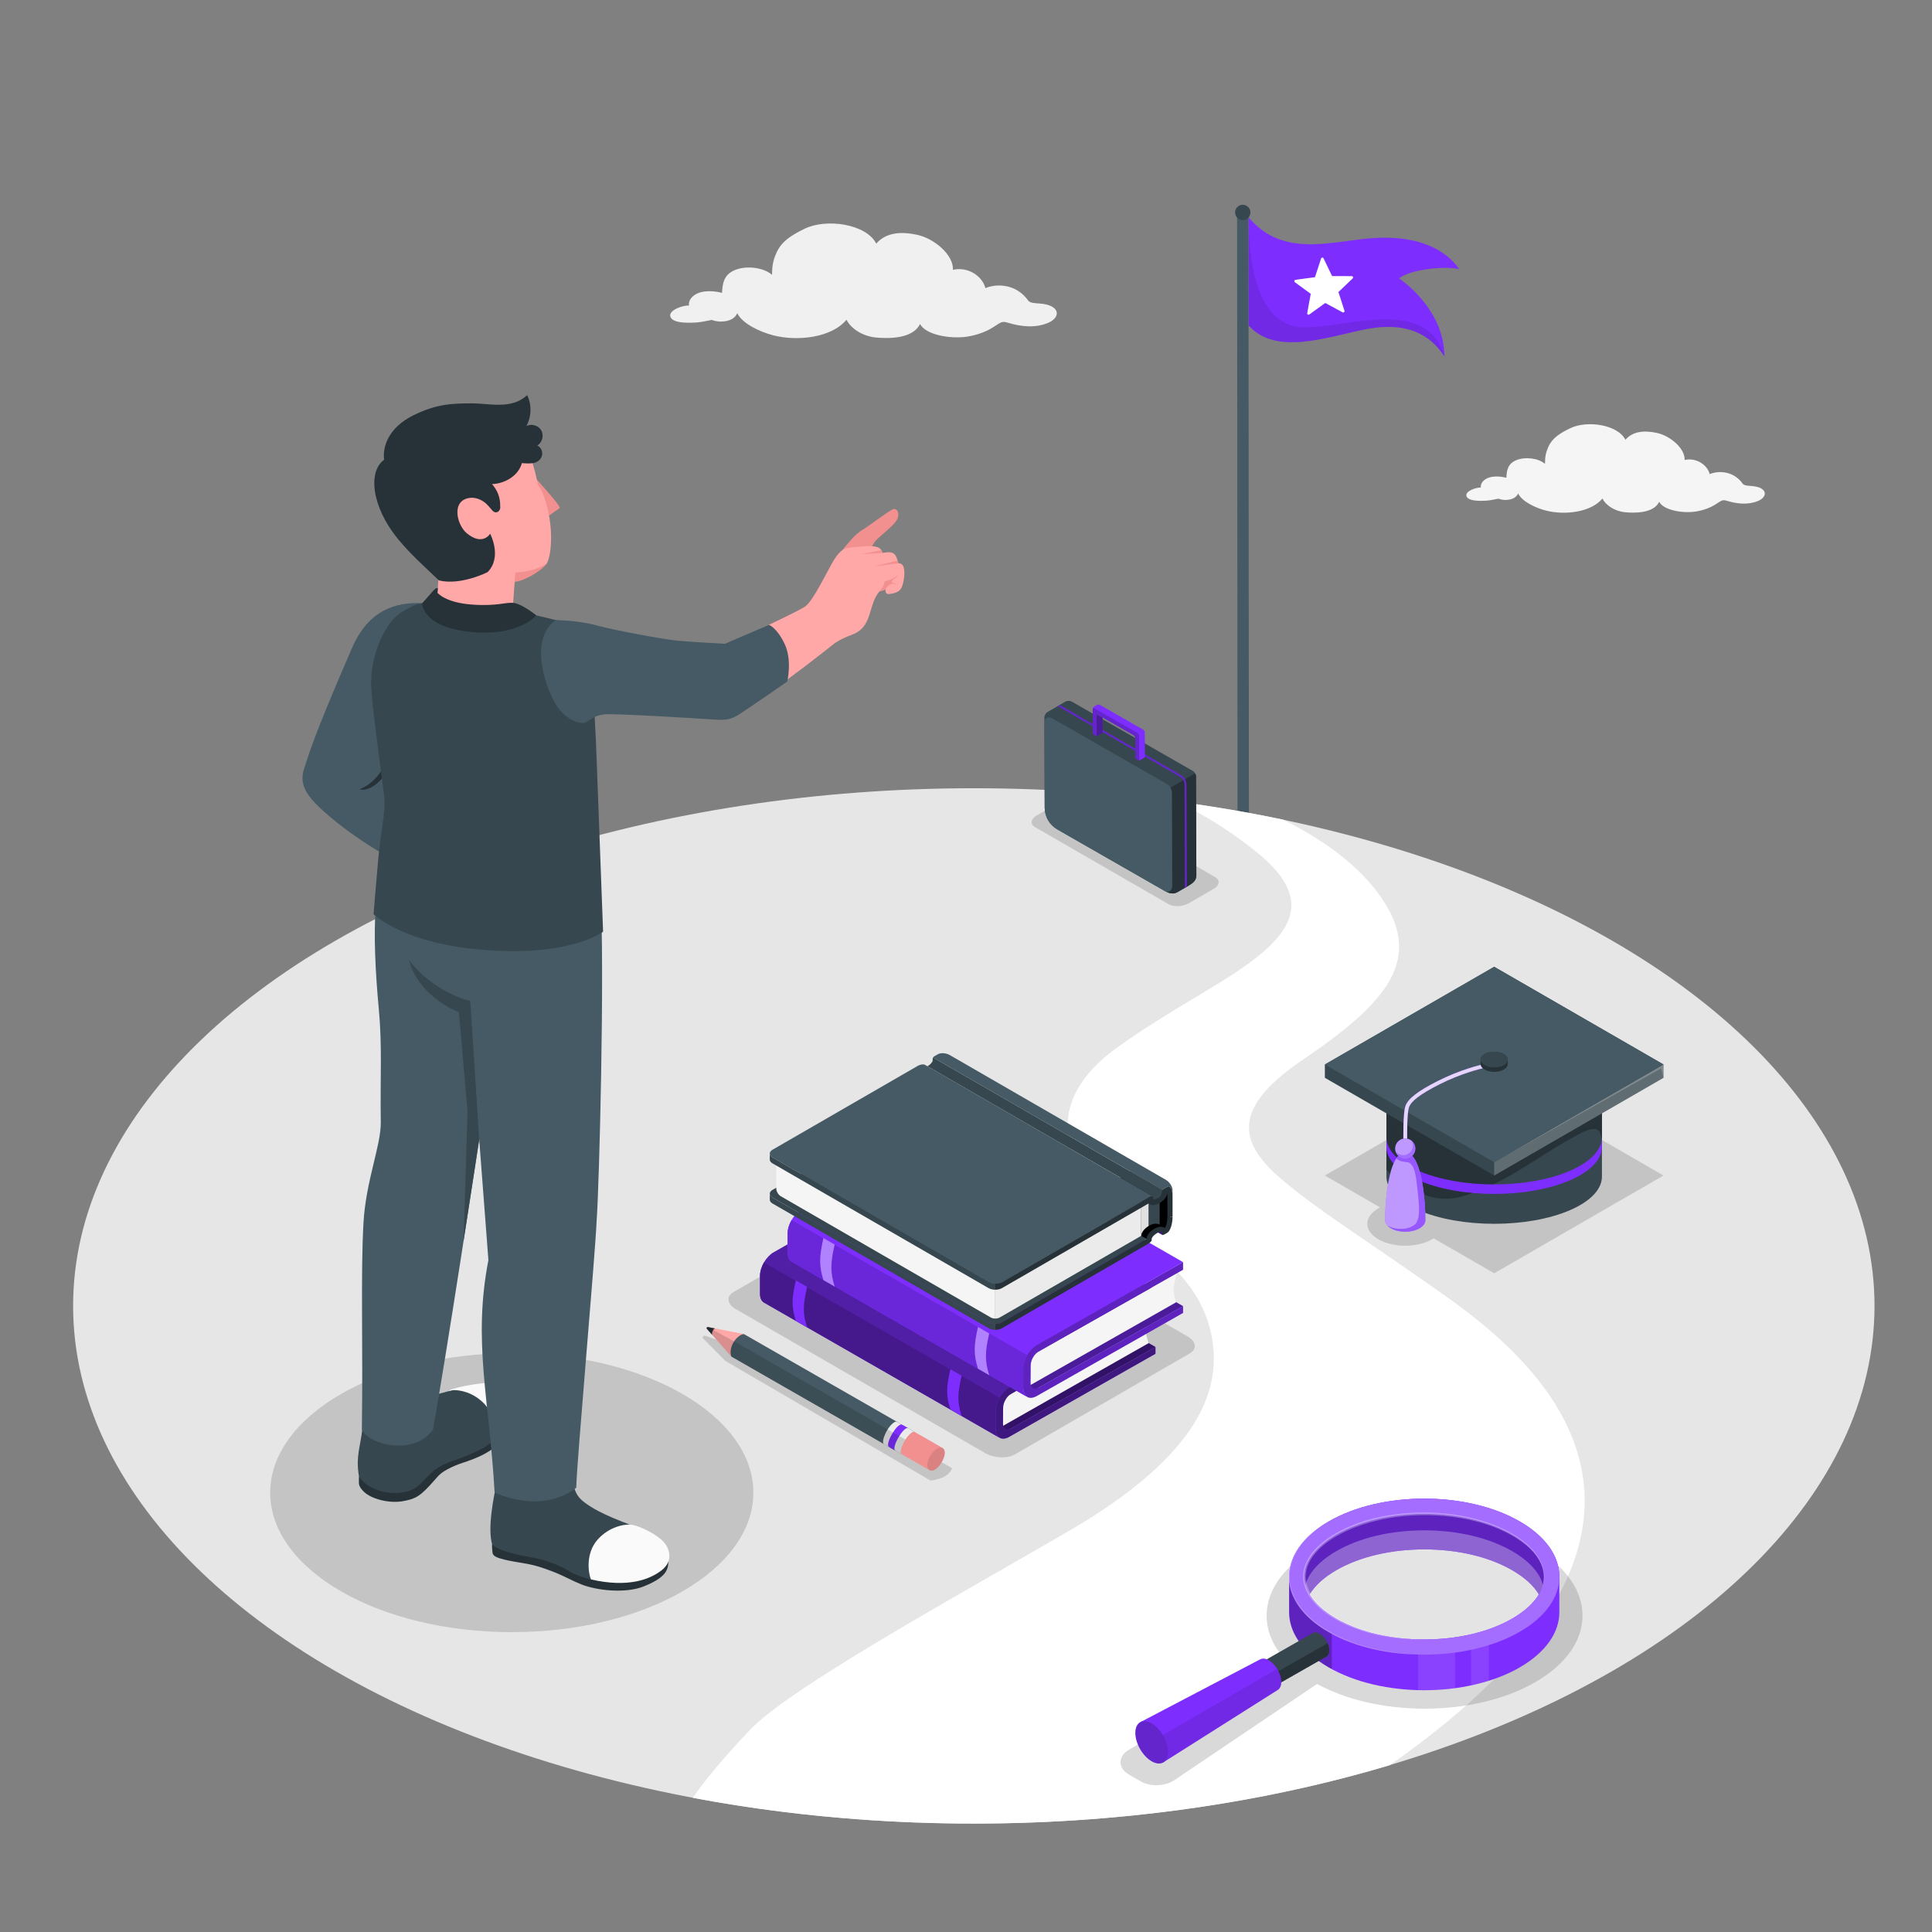 <?xml version="1.0" encoding="utf-8"?>
<!-- Generator: Adobe Illustrator 27.5.0, SVG Export Plug-In . SVG Version: 6.00 Build 0)  -->
<svg version="1.1" xmlns="http://www.w3.org/2000/svg" xmlns:xlink="http://www.w3.org/1999/xlink" x="0px" y="0px"
	 viewBox="0 0 500 500" style="enable-background:new 0 0 500 500;" xml:space="preserve">
<rect x="0" y="0" width="500" height="500" fill="#808080" stroke="none"/>
<g id="Flag">
	<g id="Flag_00000078766224003986721920000001851229478599196551_">
		<g>
			<path style="fill:#455A64;" d="M323.104,54.827l0.116,160.764c0.024,1.127-2.904,1.183-2.947,0.022l-0.115-160.481
				L323.104,54.827z"/>
			<path style="fill:#37474F;" d="M319.684,55.396c0.229,1.07,1.283,1.753,2.354,1.523c1.071-0.229,1.753-1.283,1.524-2.354
				c-0.229-1.071-1.283-1.753-2.354-1.524C320.137,53.271,319.455,54.325,319.684,55.396z"/>
		</g>
		<g>
			<path style="fill:#7d2eff;" d="M323.119,56.239c9.074,10.82,21.941,5.99,32.554,5.356c11.499-0.688,18.495,3.024,21.981,8.069
				c-3.319-0.883-12.635-0.044-15.572,2.39c0,0,11.717,7.658,11.73,20.205c-3.409-5.315-9.34-9.318-20.818-6.96
				c-10.081,2.072-22.842,6.709-29.842-1.051L323.119,56.239z"/>
			<path style="opacity:0.1;" d="M334.321,84.266c9.264,2.809,34.515-9.505,39.492,7.991c-3.409-5.315-9.34-9.318-20.818-6.96
				c-10.081,2.072-22.842,6.709-29.842-1.051l-0.034-28.007C323.159,67.262,325.057,81.457,334.321,84.266z"/>
			<path style="fill:#FFFFFF;" d="M341.904,66.893l-1.592,4.844l-5.053,0.681c-0.303,0.041-0.402,0.431-0.155,0.612l4.115,3.011
				l-0.914,5.017c-0.055,0.301,0.285,0.516,0.534,0.337l4.135-2.983l4.489,2.419c0.27,0.145,0.579-0.112,0.485-0.404l-1.559-4.855
				l3.688-3.521c0.221-0.211,0.073-0.585-0.234-0.586l-5.099-0.017l-2.21-4.595C342.401,66.575,342,66.602,341.904,66.893z"/>
		</g>
	</g>
</g>
<g id="Floor">
	<g id="Floor_5_">
		<g id="Floor_1_">
			<ellipse id="Grass" style="fill:#E6E6E6;" cx="252.022" cy="337.969" rx="233.099" ry="133.974"/>
		</g>
		<path style="fill:#FFFFFF;" d="M276.576,396.246c-28.278,16.442-71.972,40.42-82.379,51.348
			c-7.187,7.546-11.864,13.243-14.904,17.686c59.092,11.122,124.383,8.311,180.339-8.432
			c86.667-60.595,40.953-102.564,15.123-120.968c-19.773-14.088-34.852-23.308-44.181-31.646
			c-11.082-9.905-10.192-18.571,6.66-30.019c21.845-14.84,31.871-26.263,19.444-43.028c-5.825-7.858-14.713-14.131-24.608-19.067
			c-9.043-1.896-18.246-3.46-27.558-4.691c6.851,3.305,13.644,7.432,20.544,12.965c18.382,14.74,6.517,24.445-13.132,36.181
			c-12.271,7.329-22.632,13.775-27.34,18.215c-15.979,15.07-6.927,30.795,10.74,45.952c6.101,5.234,15.183,11.573,18.033,24.049
			C316.609,359.031,310.799,376.347,276.576,396.246z"/>
	</g>
</g>
<g id="Clouds">
	<path id="Cloud_3_" style="fill:#F0F0F0;" d="M271.926,79.189c-1.273-0.577-2.788-0.63-3.883-0.717
		c-1.257-0.099-1.655-0.348-1.897-0.62c-3.057-4.375-8.111-4.542-11.127-3.288c-0.739-3.01-4.381-5.623-8.391-4.743
		c0.137-3.911-4.857-8.114-9.344-9.069c-4.303-0.916-8.055-0.531-10.51,2.298c-2.628-5.133-12.932-6.579-18.507-3.864
		c-3.206,1.562-5.926,3.164-7.256,6.102c-0.878,1.939-1.191,3.231-1.207,5.841c-2.173-1.915-6.524-2.433-9.426-1.311
		c-3.129,1.21-3.367,3.569-3.521,5.968c-3.068-0.773-5.12-0.273-5.696-0.103c-1.971,0.584-3.108,2.132-2.837,3.382
		c-1.559-0.087-5.275,1.174-4.848,2.821c0.48,1.848,4.723,1.662,6.308,1.603c1.312-0.048,3.011-0.4,4.437-0.697
		c0.433,0.214,1.583,0.443,2.307,0.438c2.702-0.019,3.846-1.177,4.28-2.183c1.319,2.777,6.012,4.892,9.329,5.741
		c6.247,1.599,15.087,0.625,18.934-4.045c0.403,0.84,1.078,1.622,1.861,2.267c1.527,1.257,3.588,2.137,5.78,2.342
		c2.565,0.24,9.451,0.569,11.391-3.51c1.374,2.712,7.503,3.948,12.165,3.285c1.743-0.247,3.7-0.852,5.219-1.575
		c1.224-0.583,1.92-1.151,3-1.799c0.919-0.551,1.333-0.545,2.558-0.175c3.199,0.964,6.912,1.359,10.177-0.011
		C273.826,82.478,274.37,80.297,271.926,79.189z"/>
	<path id="Cloud_4_" style="fill:#F5F5F5;" d="M455.516,126.269c-0.983-0.446-2.153-0.487-2.997-0.553
		c-0.97-0.077-1.278-0.269-1.465-0.479c-2.36-3.377-6.262-3.507-8.59-2.538c-0.571-2.324-3.382-4.341-6.478-3.662
		c0.106-3.019-3.75-6.264-7.214-7.002c-3.322-0.707-6.219-0.41-8.114,1.774c-2.029-3.963-9.983-5.079-14.288-2.983
		c-2.475,1.206-4.575,2.443-5.602,4.711c-0.677,1.497-0.92,2.494-0.932,4.509c-1.677-1.479-5.037-1.878-7.277-1.012
		c-2.415,0.934-2.599,2.755-2.718,4.607c-2.368-0.597-3.953-0.211-4.397-0.079c-1.522,0.451-2.399,1.646-2.19,2.611
		c-1.204-0.067-4.073,0.906-3.743,2.178c0.37,1.427,3.646,1.283,4.87,1.238c1.013-0.037,2.325-0.309,3.425-0.538
		c0.335,0.165,1.223,0.342,1.781,0.338c2.086-0.015,2.969-0.909,3.304-1.685c1.018,2.144,4.641,3.777,7.202,4.432
		c4.823,1.235,11.647,0.482,14.618-3.123c0.311,0.649,0.833,1.252,1.437,1.75c1.179,0.971,2.77,1.65,4.462,1.808
		c1.98,0.185,7.296,0.439,8.794-2.71c1.061,2.094,5.793,3.048,9.391,2.536c1.346-0.191,2.857-0.658,4.029-1.216
		c0.945-0.45,1.482-0.888,2.316-1.389c0.709-0.426,1.029-0.421,1.975-0.135c2.47,0.745,5.336,1.049,7.857-0.008
		C456.982,128.808,457.402,127.123,455.516,126.269z"/>
</g>
<g id="Shadows">
	
		<ellipse id="Shadow_00000163756986976653486300000017798170297978578825_" style="opacity:0.15;" cx="132.448" cy="386.302" rx="62.521" ry="36.096"/>
	<path id="Shadow_00000059271575070837824850000004010451705625877681_" style="opacity:0.15;" d="M386.694,278.942l-43.819,25.283
		l14.293,8.252c-0.148,0.076-0.298,0.148-0.44,0.23c-3.838,2.216-3.838,5.808,0,8.023c3.838,2.216,10.06,2.216,13.897,0
		c0.142-0.082,0.267-0.169,0.398-0.254l15.67,9.047l43.819-25.298L386.694,278.942z"/>
	<path id="Shadow_00000180350680771036396020000003677528231852374184_" style="opacity:0.15;" d="M307.895,350.271L262.639,376.4
		c-1.955,1.129-5.369,0.987-7.626-0.316l-64.617-37.307c-2.257-1.303-2.502-3.275-0.548-4.403l45.256-26.129
		c1.955-1.129,5.369-0.987,7.627,0.316l64.617,37.307C309.605,347.171,309.85,349.142,307.895,350.271z"/>
	<path id="Shadow_00000054964051675760059720000001350580606258474170_" style="opacity:0.15;" d="M299.274,462.006
		c-1.511,0-2.958-0.355-4.076-1l-3.065-1.77c-1.365-0.789-2.148-1.952-2.148-3.193c0-1.24,0.783-2.403,2.148-3.191
		c0,0,40.42-23.399,40.426-23.402c-3.605-3.999-5.207-8.501-4.643-13.11c0.718-5.875,5.016-11.362,12.104-15.455
		c7.674-4.43,17.851-6.87,28.658-6.87c10.806,0,20.984,2.44,28.658,6.87c7.877,4.547,12.214,10.664,12.214,17.224
		s-4.337,12.677-12.214,17.225c-7.673,4.429-17.848,6.869-28.65,6.869c-0.001,0-0.002,0-0.003,0c-10.409,0-20.25-2.269-27.818-6.398
		l-37.021,24.95C302.608,461.565,300.989,462.006,299.274,462.006z"/>
	<path id="Shadow_85_" style="opacity:0.15;" d="M246.387,379.972c-0.637,1.728-2.479,2.8-5.552,3.205l-53.133-30.992l-5.694-5.768
		c-0.327-0.33,0.012-0.877,0.454-0.73l10.48,3.473L246.387,379.972z"/>
	<path id="Shadow_00000120561061995019655470000013129299348467566480_" style="opacity:0.15;" d="M267.902,214.085l34.487,19.892
		c1.347,0.778,3.7,0.68,5.255-0.218l6.454-3.727c1.555-0.898,1.724-2.257,0.377-3.034l-34.487-19.892
		c-1.347-0.778-3.7-0.68-5.255,0.218l-6.454,3.727C266.724,211.949,266.555,213.307,267.902,214.085z"/>
</g>
<g id="Briefcase">
	<g id="Briefcase_00000163756611352544779020000001653648523019086733_">
		<g id="Briefcase_00000065794697544464738100000012657894410315317927_">
			<g id="XMLID_00000010280150778065949500000013536317005577599156_">
				<g id="XMLID_00000021840389712635892210000013134472669171626171_">
					<path id="XMLID_00000027572112474608084040000009359645374762862755_" style="fill:#37474F;" d="M309.529,200.95l0.087,25.625
						c0.004,1.242-0.872,1.963-1.944,2.599l-2.69,1.567c-0.743,0.433-1.157,0.58-2.103,0.421c-0.414-0.066-1.11-0.401-1.441-0.585
						c-0.022-0.005-0.039-0.017-0.056-0.028l-0.146-0.083l-27.597-15.809c-2.017-1.155-3.264-3.298-3.272-5.622l-0.08-23.333
						c-0.002-0.532,0.371-1.182,0.834-1.452l4.59-2.668c0.458-0.27,1.208-0.273,1.667-0.006l31.305,17.933
						c0.235,0.128,0.443,0.362,0.595,0.619C309.432,200.39,309.529,200.687,309.529,200.95z"/>
					<path id="XMLID_00000008109269628349981950000011661200906941804699_" style="fill:#263238;" d="M309.529,200.95l0.087,25.625
						c0.004,1.242-0.872,1.963-1.944,2.599l-2.69,1.567c-0.743,0.433-1.157,0.58-2.103,0.421c-0.414-0.066-1.11-0.401-1.441-0.585
						v-0.011c1.076,0.5,1.919-0.063,1.915-1.333l-0.082-24.144c-0.001-0.403-0.143-0.85-0.374-1.246l6.383-3.715
						C309.432,200.39,309.529,200.687,309.529,200.95z"/>
				</g>
				<path id="XMLID_00000003094895470776911400000002863888216380858783_" style="fill:#455A64;" d="M303.272,205.089
					c-0.003-0.803-0.575-1.787-1.272-2.186l-29.588-16.949c-1.169-0.67-2.123-0.115-2.118,1.232l0.072,21.845
					c0.008,2.324,1.255,4.468,3.271,5.623l27.599,15.811c1.169,0.67,2.123,0.115,2.118-1.232L303.272,205.089z"/>
				<g>
					<path style="fill:#7d2eff;" d="M274.224,182.446l31.361,18.144c0.898,0.52,1.458,1.486,1.462,2.523l0.09,26.372l-0.476,0.277
						l-0.09-26.648c-0.003-0.868-0.472-1.677-1.224-2.112l-31.597-18.28L274.224,182.446z"/>
					<path style="opacity:0.2;" d="M306.652,201.657c0.253,0.436,0.394,0.937,0.395,1.456l0.09,26.372l-0.476,0.277l-0.09-26.648
						c-0.001-0.434-0.119-0.853-0.33-1.217L306.652,201.657z"/>
					<path style="opacity:0.2;" d="M306.24,201.897c-0.212-0.366-0.517-0.677-0.893-0.895l-31.597-18.28l0.475-0.276l31.361,18.144
						c0.449,0.26,0.814,0.631,1.066,1.068"/>
				</g>
			</g>
			<g id="XMLID_00000080885655500878843580000007747084119415695511_">
				<path id="XMLID_00000145739170441787942400000006693391436215593108_" style="fill:#7d2eff;" d="M285.353,185.683l0.013,3.968
					l-1.549,0.902l-0.018-5.269c-0.001-0.273,0.188-0.381,0.424-0.247L285.353,185.683z"/>
				<path id="XMLID_00000126282335525994046120000013021741852556269497_" style="opacity:0.4;" d="M285.353,185.683l0.013,3.968
					l-1.549,0.902l-0.018-5.269c-0.001-0.273,0.188-0.381,0.424-0.247L285.353,185.683z"/>
				<path id="XMLID_00000013903621021748918000000005227217815140671622_" style="fill:#7d2eff;" d="M296.272,189.567l0.022,6.424
					l-1.478,0.863l-0.999-0.574l-0.018-5.269c-0.001-0.27-0.194-0.601-0.428-0.736l-7.574-4.337l-1.573-0.901
					c-0.236-0.134-0.425-0.026-0.424,0.247l0.018,5.269l-1.002-0.574l-0.022-6.421c0-0.027,0.002-0.057,0.007-0.084
					c0.031-0.253,0.207-0.534,0.418-0.655l0.63-0.368c0.233-0.136,0.614-0.137,0.85-0.003l11.145,6.384
					C296.081,188.968,296.271,189.297,296.272,189.567z"/>
				<path id="XMLID_00000148627024761702382920000014030874442933110436_" style="opacity:0.2;" d="M294.794,190.43l0.022,6.424
					l-0.999-0.574l-0.018-5.269c-0.001-0.27-0.194-0.601-0.428-0.736l-7.574-4.337l-1.573-0.901
					c-0.236-0.134-0.425-0.026-0.424,0.247l0.018,5.269l-1.002-0.574l-0.022-6.421c0-0.027,0.002-0.057,0.007-0.084
					c0.036-0.209,0.211-0.283,0.42-0.163l11.145,6.384C294.6,189.831,294.793,190.159,294.794,190.43z"/>
			</g>
		</g>
	</g>
</g>
<g id="Graduation_Cap">
	<g id="Graduation_Cap_00000183237681830525602560000013386037675556653743_">
		<g id="XMLID_00000031174938770076281990000008005374473353724545_">
			<path style="fill:#37474F;" d="M358.809,282.896v21.638c0.015,3.118,2.736,6.232,8.169,8.61c10.89,4.766,28.547,4.766,39.438,0
				c5.448-2.388,8.164-5.511,8.164-8.635v-21.614h-0.005c0.064-3.163-2.653-6.33-8.159-8.743c-10.891-4.766-28.547-4.766-39.438,0
				c-5.511,2.412-8.228,5.58-8.164,8.743H358.809z"/>
			<path style="fill:#263238;" d="M358.814,282.896c-0.064-3.163,2.653-6.33,8.164-8.743c10.89-4.766,28.547-4.766,39.438,0
				c5.506,2.412,8.223,5.58,8.159,8.743h0.005v13.809c0-5.978-1.976-5.491-8.418-1.841c-9.785,5.544-16.86,11.569-27.627,14.742
				c-8.903,2.623-16.597-3.572-19.726-6.844v-19.865H358.814z"/>
			<g id="XMLID_00000165233111046579561220000011631145076182517636_">
				<path style="fill:#7d2eff;" d="M358.809,294.348v2.454c0.015,3.114,2.736,6.232,8.169,8.605c10.89,4.771,28.547,4.771,39.438,0
					c5.487-2.398,8.203-5.555,8.164-8.703v-2.381c0,3.124-2.716,6.247-8.164,8.635c-10.891,4.766-28.547,4.766-39.438,0
					C361.545,300.58,358.824,297.467,358.809,294.348z"/>
			</g>
		</g>
		<g>
			<polygon style="fill:#37474F;" points="430.512,275.485 386.693,250.202 342.875,275.485 342.875,278.935 386.693,304.233 
				430.512,278.935 			"/>
			<polygon style="opacity:0.2;fill:#FFFFFF;" points="386.693,304.233 386.693,300.783 430.512,275.485 430.512,278.935 			"/>
			<polygon style="opacity:0.2;fill:#FFFFFF;" points="386.693,300.783 429.884,276.508 430.512,278.935 430.512,275.485 			"/>
			<polygon style="fill:#455A64;" points="386.694,250.202 342.875,275.485 386.693,300.783 430.512,275.485 			"/>
		</g>
		<g>
			<g>
				<path style="fill:#7d2eff;" d="M363.201,295.187c-0.006-0.286-0.139-7.015,0.516-8.926c0.656-1.914,3.154-3.856,8.351-6.493
					c5.775-2.931,11.083-4.175,11.669-4.307l0.216,0.957c-0.574,0.13-5.771,1.348-11.441,4.225
					c-4.882,2.478-7.309,4.309-7.867,5.937c-0.497,1.45-0.503,6.69-0.463,8.587L363.201,295.187z"/>
				<path style="opacity:0.8;fill:#FFFFFF;" d="M363.201,295.187c-0.006-0.286-0.139-7.015,0.516-8.926
					c0.656-1.914,3.154-3.856,8.351-6.493c5.775-2.931,11.083-4.175,11.669-4.307l0.216,0.957c-0.574,0.13-5.771,1.348-11.441,4.225
					c-4.882,2.478-7.309,4.309-7.867,5.937c-0.497,1.45-0.503,6.69-0.463,8.587L363.201,295.187z"/>
			</g>
			<g>
				<g>
					<path style="fill:#7d2eff;" d="M368.893,315.759c0-5.039-0.836-14.056-3.475-16.674h-3.483
						c-2.639,2.619-3.475,11.636-3.475,16.674l0,0l0,0c0,0.771,0.509,1.542,1.528,2.13c1.018,0.588,2.354,0.882,3.689,0.882
						s2.67-0.294,3.689-0.882C368.384,317.301,368.893,316.53,368.893,315.759L368.893,315.759L368.893,315.759z"/>
					<path style="opacity:0.5;fill:#FFFFFF;" d="M368.893,315.759c0-5.039-0.836-14.056-3.475-16.674h-3.483
						c-2.639,2.619-3.475,11.636-3.475,16.674l0,0l0,0c0,0.771,0.509,1.542,1.528,2.13c1.018,0.588,2.354,0.882,3.689,0.882
						s2.67-0.294,3.689-0.882C368.384,317.301,368.893,316.53,368.893,315.759L368.893,315.759L368.893,315.759z"/>
					<path style="opacity:0.6;fill:#7d2eff;" d="M361.935,299.085c-0.199,0.197-0.386,0.434-0.564,0.699
						c0.664,0.704,1.684,0.883,2.703,0.965c0.937,0.075,2.072,0.903,2.523,5.034c0.451,4.131,1.329,9.408-0.308,11.005
						c-1.637,1.597-5.292,1.585-7.211,0.393l0,0c0.236,0.254,0.538,0.493,0.909,0.708c1.018,0.588,2.354,0.882,3.689,0.882
						s2.67-0.294,3.689-0.882c1.019-0.588,1.528-1.359,1.528-2.13l0,0c0-5.039-0.836-14.056-3.475-16.674H361.935z"/>
				</g>
				<g>
					<path style="fill:#7d2eff;" d="M366.29,297.247c0,1.443-1.17,2.613-2.613,2.613s-2.613-1.17-2.613-2.613
						c0-1.443,1.17-2.613,2.613-2.613S366.29,295.804,366.29,297.247z"/>
					<path style="opacity:0.5;fill:#FFFFFF;" d="M366.29,297.247c0,1.443-1.17,2.613-2.613,2.613s-2.613-1.17-2.613-2.613
						c0-1.443,1.17-2.613,2.613-2.613S366.29,295.804,366.29,297.247z"/>
					<path style="opacity:0.4;fill:#7d2eff;" d="M365.196,295.129c0.652,0.688,0.75,2.489-0.635,3.397
						c-1.379,0.903-2.817,0.2-3.365-0.497c0.333,1.059,1.312,1.833,2.481,1.833c1.443,0,2.613-1.17,2.613-2.613
						C366.29,296.373,365.856,295.603,365.196,295.129z"/>
				</g>
			</g>
		</g>
		<g>
			<path style="fill:#263238;" d="M383.173,274.214c0-0.52,0.344-1.04,1.031-1.438c1.375-0.794,3.604-0.794,4.979,0
				c0.687,0.397,1.031,0.917,1.031,1.438c0,0.194,0,0.956,0,1.15c0,0.52-0.344,1.04-1.031,1.437c-1.375,0.794-3.604,0.794-4.979,0
				c-0.688-0.397-1.031-0.917-1.031-1.437C383.173,275.17,383.173,274.408,383.173,274.214z"/>
			<path style="fill:#37474F;" d="M389.183,275.651c1.375-0.794,1.375-2.081,0-2.875c-1.375-0.794-3.604-0.794-4.979,0
				c-1.375,0.794-1.375,2.081,0,2.875C385.579,276.445,387.808,276.445,389.183,275.651z"/>
		</g>
	</g>
</g>
<g id="Books">
	<g id="Books_2_">
		<g id="Book_5_">
			<g id="XMLID_00000140006408568617040390000002970686705949155202_">
				<polygon style="fill:#7d2eff;" points="299.04,348.609 259.33,371.032 198.348,336.039 238.055,313.613 				"/>
				<polygon style="opacity:0.6;" points="299.04,348.609 259.33,371.032 198.348,336.039 238.055,313.613 				"/>
			</g>
			<path style="fill:#F5F5F5;" d="M258.899,369.393l38.372-21.799c-0.953-2.705-0.882-3.526,0.197-7.127l-38.139,21.578
				C259.33,362.044,258.637,361.993,258.899,369.393z"/>
			<g id="XMLID_00000010279980798249944980000006541708384457738665_">
				<path style="fill:#7d2eff;" d="M261.191,359.088c-1.936,1.111-3.505,3.813-3.506,6.036v4.716c0,2.223,1.57,3.124,3.506,2.013
					l37.844-21.497l0.005-1.747l-37.365,21.092c-1.162,0.667-2.102,0.126-2.101-1.207l0.033-4.199
					c0.001-1.333,0.944-2.955,2.106-3.622l37.322-21.101v-1.98L261.191,359.088z"/>
				<path style="opacity:0.5;" d="M261.191,359.088c-1.936,1.111-3.505,3.813-3.506,6.036v4.716c0,2.223,1.57,3.124,3.506,2.013
					l37.844-21.497l0.005-1.747l-37.365,21.092c-1.162,0.667-2.102,0.126-2.101-1.207l0.033-4.199
					c0.001-1.333,0.944-2.955,2.106-3.622l37.322-21.101v-1.98L261.191,359.088z"/>
			</g>
			<g id="XMLID_5495_">
				<path style="fill:#7d2eff;" d="M299.036,337.595l-60.983-34.994l-37.842,21.495c-1.935,1.111-3.506,3.815-3.506,6.036
					l-0.001,4.717c0.002,1.107,0.39,1.888,1.028,2.254l60.982,34.994c-0.638-0.366-1.026-1.146-1.028-2.253l-0.005-4.721
					c0-2.221,1.57-4.925,3.505-6.036L299.036,337.595z"/>
				<path style="opacity:0.35;" d="M299.036,337.595l-60.983-34.994l-37.842,21.495c-1.935,1.111-3.506,3.815-3.506,6.036
					l-0.001,4.717c0.002,1.107,0.39,1.888,1.028,2.254l60.982,34.994c-0.638-0.366-1.026-1.146-1.028-2.253l-0.005-4.721
					c0-2.221,1.57-4.925,3.505-6.036L299.036,337.595z"/>
			</g>
			<g id="XMLID_5492_">
				<path style="fill:#7d2eff;" d="M258.709,361.688c-0.634,1.093-1.026,2.324-1.026,3.434l0.005,4.721
					c0.002,1.107,0.39,1.887,1.028,2.253l-60.982-34.994c-0.638-0.366-1.026-1.147-1.028-2.254l0.001-4.717
					c0-1.111,0.393-2.341,1.027-3.434L258.709,361.688z"/>
				<path style="opacity:0.45;" d="M258.709,361.688c-0.634,1.093-1.026,2.324-1.026,3.434l0.005,4.721
					c0.002,1.107,0.39,1.887,1.028,2.253l-60.982-34.994c-0.638-0.366-1.026-1.147-1.028-2.254l0.001-4.717
					c0-1.111,0.393-2.341,1.027-3.434L258.709,361.688z"/>
			</g>
			<g>
				<path style="fill:#7d2eff;" d="M205.97,331.374c-1.136,4.936-1.12,6.864,0,10.484l2.903,1.676c-1.12-3.62-1.136-5.548,0-10.484
					L205.97,331.374z"/>
				<path style="fill:#7d2eff;" d="M245.968,354.358c-1.136,4.935-1.12,6.801,0,10.421l2.903,1.676c-1.12-3.62-1.136-5.486,0-10.421
					L245.968,354.358z"/>
			</g>
		</g>
		<g id="Book_00000088104689623659904680000012111616217965073322_">
			<g id="XMLID_00000033345955384027207160000014862603617956596865_">
				<polygon style="fill:#7d2eff;" points="306.174,338.036 266.464,360.46 205.482,325.466 245.189,303.04 				"/>
				<polygon style="opacity:0.4;" points="306.174,338.036 266.464,360.46 205.482,325.466 245.189,303.04 				"/>
			</g>
			<g id="XMLID_00000132069864969793351320000002426952871111116716_">
				<path style="fill:#F5F5F5;" d="M266.033,358.82l38.372-21.799c-0.953-2.705-0.881-3.916,0.197-7.517l-38.139,21.578
					C266.464,351.082,265.771,351.42,266.033,358.82z"/>
			</g>
			<g id="XMLID_00000057848708472413317590000015856361960177204147_">
				<path style="fill:#7d2eff;" d="M268.326,348.126c-1.936,1.111-3.506,3.814-3.506,6.036v5.105c0,2.223,1.57,3.124,3.506,2.013
					l37.844-21.497l0.004-1.747l-37.365,21.092c-1.162,0.667-2.102,0.126-2.101-1.208l0.033-4.588
					c0.001-1.333,0.944-2.955,2.106-3.622l37.323-21.101v-1.98L268.326,348.126z"/>
				<path style="opacity:0.25;" d="M268.326,348.126c-1.936,1.111-3.506,3.814-3.506,6.036v5.105c0,2.223,1.57,3.124,3.506,2.013
					l37.844-21.497l0.004-1.747l-37.365,21.092c-1.162,0.667-2.102,0.126-2.101-1.208l0.033-4.588
					c0.001-1.333,0.944-2.955,2.106-3.622l37.323-21.101v-1.98L268.326,348.126z"/>
			</g>
			<path style="fill:#7d2eff;" d="M306.171,326.633l-60.982-34.994l-37.842,21.495c-1.935,1.111-3.506,3.815-3.506,6.036
				l-0.001,5.106c0.002,1.107,0.391,1.887,1.028,2.253l60.982,34.994c-0.638-0.366-1.026-1.146-1.028-2.253l-0.005-5.111
				c0-2.221,1.57-4.925,3.505-6.036L306.171,326.633z"/>
			<g id="XMLID_00000045617369936396671520000005804934168784601733_">
				<path style="fill:#7d2eff;" d="M265.843,350.726c-0.634,1.093-1.027,2.324-1.027,3.434l0.005,5.111
					c0.002,1.107,0.39,1.887,1.028,2.253l-60.982-34.994c-0.638-0.366-1.026-1.146-1.028-2.253l0.001-5.106
					c0-1.111,0.393-2.341,1.027-3.434L265.843,350.726z"/>
				<path style="opacity:0.15;" d="M265.843,350.726c-0.634,1.093-1.027,2.324-1.027,3.434l0.005,5.111
					c0.002,1.107,0.39,1.887,1.028,2.253l-60.982-34.994c-0.638-0.366-1.026-1.146-1.028-2.253l0.001-5.106
					c0-1.111,0.393-2.341,1.027-3.434L265.843,350.726z"/>
			</g>
			<g>
				<path style="fill:#7d2eff;" d="M213.105,320.413c-1.136,4.936-1.12,7.253,0,10.873l2.903,1.676
					c-1.12-3.619-1.136-5.937,0.001-10.873L213.105,320.413z"/>
				<path style="fill:#7d2eff;" d="M253.102,343.425c-1.136,4.935-1.12,7.171,0,10.791l2.903,1.676c-1.12-3.62-1.136-5.87,0-10.805
					L253.102,343.425z"/>
			</g>
			<g style="opacity:0.4;">
				<path style="fill:#FFFFFF;" d="M213.105,320.413c-1.136,4.936-1.12,7.253,0,10.873l2.903,1.676
					c-1.12-3.619-1.136-5.937,0.001-10.873L213.105,320.413z"/>
				<path style="fill:#FFFFFF;" d="M253.102,343.425c-1.136,4.935-1.12,7.171,0,10.791l2.903,1.676c-1.12-3.62-1.136-5.87,0-10.805
					L253.102,343.425z"/>
			</g>
		</g>
		<g id="Book_00000140695414036411305030000001229296702229300611_">
			<path id="XMLID_00000035515919232569354330000014260145225617065132_" style="fill:#7d2eff;" d="M300.813,319.57l-1.698-0.906
				l1.546-0.37C300.977,318.652,300.996,319.086,300.813,319.57z"/>
			<path id="XMLID_00000081649650036769646060000005881996553778065077_" style="opacity:0.5;" d="M300.813,319.57l-1.698-0.906
				l1.546-0.37C300.977,318.652,300.996,319.086,300.813,319.57z"/>
			<g id="XMLID_00000177448935587232409690000003768612311162653066_">
				<path id="XMLID_00000150802035877070532750000010316665636617635479_" style="fill:#37474F;" d="M255.844,342.217
					c0.953,0.551,2.499,0.551,3.452,0l38.755-22.376l-58.014-32.954l-1.355-0.784l-38.753,21.832c-0.95,0.551-0.95,1.448,0,1.993
					L255.844,342.217z"/>
				<path id="XMLID_00000069392686743306529860000002520298264463002537_" d="M270.395,300.492l13.515,7.779l8.749-5.051
					l10.177,5.88c0,0,0,5.902,0,6.791c0,0.889-0.997,2.156-1.359,1.947c0,0-0.797,0.163-1.946,0.69
					c-1.149,0.528-2.809,2.078-2.809,2.078l-31.054-17.385L270.395,300.492z"/>
				<path style="fill:#37474F;" d="M297.252,309.916v7.372c0.041-0.03,0.082-0.052,0.119-0.074c0.413-0.238,1.03-0.517,1.655-0.517
					c0.428,0,0.799,0.033,1.09,0.256v-8.692L297.252,309.916z"/>
				<path style="fill:#E0E0E0;" d="M295.352,319.821c0.015-0.439,0.201-0.87,0.487-1.257c0.138-0.193,0.301-0.375,0.476-0.547
					c0.052-0.052,0.108-0.104,0.164-0.156c0.071-0.059,0.141-0.119,0.212-0.178c0.059-0.045,0.119-0.09,0.179-0.134
					c0.126-0.093,0.256-0.178,0.383-0.256v-7.342l-1.893,1.097v-0.037L295.352,319.821z"/>
			</g>
			<path id="XMLID_00000152943238773521112630000015475980841896766346_" style="fill:#EBEBEB;" d="M257.57,332.827v8.412
				c0.419,0,0.837-0.086,1.149-0.272l4.252-2.452l32.382-18.695l0.007-8.811L257.57,332.827z"/>
			<path id="XMLID_00000137092436532587605350000000844760035924421514_" style="fill:#F5F5F5;" d="M200.898,301.229v6.352
				c0,0.731,0.518,1.628,1.149,1.993l50.128,28.941l4.246,2.452c0.312,0.186,0.731,0.272,1.149,0.272v-7.462L200.898,301.229z"/>
			<g id="XMLID_00000133494412168294607570000016156565462598680988_">
				<path id="XMLID_00000146478292231429768930000016472139620640873112_" style="fill:#37474F;" d="M240.036,275.956l58.014,33.498
					c0,0,0,0.346,0,0.777c0,0.432,0.605,0.591,1.349,0.16c0.751-0.432,1.356-0.97,1.356-1.714l0.073-0.738l-59.11-34.123
					l-0.239-0.139c-0.06,0.113-0.1,0.239-0.1,0.359v0.359C241.379,274.827,240.781,275.517,240.036,275.956z"/>
				<path id="XMLID_00000146500321163743358970000003551237214796696970_" style="fill:#455A64;" d="M259.296,331.831l37.896-21.881
					c0.482-0.252,0.921-0.455,1.107-0.357l-0.248-0.139l-58.014-33.498c0,0-0.341-0.195-0.678-0.391
					c-0.374-0.217-1.193-0.095-1.828,0.271l-37.603,21.712c-0.95,0.552-0.95,1.449,0,1.993l55.916,32.289
					C256.797,332.381,258.342,332.381,259.296,331.831z"/>
				<path id="XMLID_00000180327277888117050380000000415946257852555913_" style="fill:#455A64;" d="M241.478,273.677l0.239,0.139
					l59.11,34.123c0,0,0.04-0.093,0.127-0.159c0.053-0.033,0.119-0.066,0.199-0.113l0.425-0.246
					c0.159-0.093,0.339-0.199,0.525-0.306c0.246-0.139,0.472-0.113,0.671,0.06c0.026,0.013,0.047,0.033,0.066,0.06
					c0.066,0.066,0.126,0.153,0.179,0.246c0.06,0.1,0.113,0.213,0.153,0.332c0.047,0.12,0.086,0.253,0.12,0.385
					c0.033,0.146,0.06,0.292,0.086,0.452c0.02,0.086,0.026,0.179,0.033,0.272c0.007,0.073,0.013,0.14,0.02,0.219
					c0.013,0.166,0.02,0.339,0.02,0.518v-1.661c0-0.917-0.777-2.106-1.727-2.658l-55.921-32.289
					c-0.957-0.551-2.332-0.645-3.076-0.219l-0.704,0.412l-0.027,0.013c-0.046,0.033-0.166,0.1-0.299,0.173c0,0-0.007,0-0.007,0.007
					C241.611,273.484,241.532,273.571,241.478,273.677z"/>
				<path id="XMLID_00000063605002189987686430000010109267174846858896_" style="fill:#263238;" d="M259.297,342.215l2.339-1.355
					l35.086-20.257c0.013-0.439,0.193-0.87,0.478-1.256c0.399-0.558,0.997-1.037,1.535-1.349c0.412-0.239,1.03-0.518,1.654-0.518
					c0.425,0,0.797,0.133,1.089,0.358c0.226-0.306,0.645-1.482,0.645-2.903h1.329c0,1.834-0.604,3.674-1.348,4.099l-0.671,0.392
					c-0.379,0.219-0.677,0.233-0.677,0.026v-0.358c0-0.399-0.605-0.379-1.356,0.053c-0.744,0.432-1.349,1.103-1.349,1.501v0.359
					c0,0.206-0.518,0.664-1.149,1.029l-33.93,19.593l-3.674,2.119c0,0-0.007,0-0.007,0.007c-0.478,0.266-1.096,0.405-1.721,0.405
					v-1.535C258.194,342.627,258.819,342.495,259.297,342.215z"/>
				<path id="XMLID_00000048464486169426510140000015154600488748368311_" style="fill:#263238;" d="M259.284,331.837
					c0,0,0.007-0.007,0.013-0.007l2.339-1.355l26.954-15.553l8.604-4.969c0.611-0.359,1.11-0.485,1.143-0.299
					c0.006,0.007,0.006,0.013,0.006,0.02v0.392c0,0.432,0.605,0.432,1.349,0c0.73-0.418,1.049-0.937,1.063-1.355v-0.425
					c0-0.219,0.086-0.445,0.199-0.505c0.053-0.033,0.126-0.073,0.199-0.113c0.12-0.067,0.266-0.153,0.425-0.246
					c0.159-0.093,0.339-0.199,0.525-0.306c0.246-0.139,0.472-0.113,0.671,0.06c0.026,0.013,0.047,0.033,0.066,0.06
					c0.046,0.047,0.086,0.1,0.12,0.159c0.027,0.027,0.04,0.053,0.06,0.086c0.06,0.1,0.113,0.213,0.153,0.332
					c0.047,0.12,0.086,0.253,0.12,0.385c0.033,0.146,0.06,0.292,0.086,0.452c0.02,0.086,0.026,0.179,0.033,0.272
					c0.007,0.073,0.013,0.14,0.02,0.219c0.013,0.166,0.02,0.339,0.02,0.518v5.276h-1.329v-5.276c0-0.14-0.007-0.279-0.013-0.412
					l-0.033-0.332c0-0.013,0-0.02-0.007-0.033c-0.119,1.056-1.129,2-2.006,2.498c-0.392,0.232-0.997,0.505-1.621,0.505
					c-0.465,0-0.884-0.166-1.189-0.439l-0.12,0.067c-0.08,0.047-0.152,0.093-0.232,0.14l-33.93,19.593l-3.674,2.119
					c0,0-0.007,0-0.007,0.007c-0.007,0.007-0.013,0.007-0.027,0.013c-0.472,0.259-1.082,0.392-1.694,0.392v-1.533
					C258.256,332.243,258.802,332.091,259.284,331.837z"/>
				<path id="XMLID_00000026856045236186406100000001628859433151339946_" style="fill:#37474F;" d="M199.217,298.526v1.561
					c0,0.359,0.226,0.711,0.684,0.983l0.027,0.013l52.247,30.163l3.667,2.119v0.007c0,0,0.007-0.007,0.007,0
					c0.478,0.266,1.096,0.405,1.721,0.405v-1.535c-0.624,0-1.249-0.133-1.727-0.412l-2.332-1.349h-0.007l-53.576-30.94
					C199.421,299.248,199.218,298.903,199.217,298.526z"/>
				<path id="XMLID_00000154411194492379862990000002769129361709617578_" style="fill:#37474F;" d="M199.217,308.91v1.561
					c0,0.359,0.226,0.711,0.684,0.983l0.027,0.013l52.247,30.163l3.667,2.119v0.007c0,0,0.007-0.007,0.007,0
					c0.478,0.266,1.096,0.405,1.721,0.405v-1.535c-0.624,0-1.249-0.132-1.727-0.412l-2.332-1.349h-0.007l-53.576-30.94
					C199.421,309.632,199.218,309.287,199.217,308.91z"/>
			</g>
		</g>
	</g>
</g>
<g id="Pencil">
	<g id="Pencil_00000039850098441231688970000008625454210322973867_">
		<g>
			<path id="XMLID_7379_" style="fill:#FFA8A7;" d="M192.541,345.258l-9.329-1.827c-0.272-0.053-0.456,0.268-0.273,0.475
				l6.329,7.167L192.541,345.258z"/>
			<path id="XMLID_7378_" style="fill:#263238;" d="M182.939,343.906c-0.183-0.207,0.001-0.528,0.273-0.475l1.821,0.357l0,0
				c-0.51,0.316-0.8,0.891-0.753,1.489l0.014,0.163L182.939,343.906z"/>
		</g>
		<path id="XMLID_7377_" style="fill:#455A64;" d="M233.399,376.374l-0.763-0.438l-0.923-0.525l-42.445-24.337
			c-0.346-1.014-0.178-2.123,0.26-3.095c0.661-1.481,1.946-2.65,3.011-2.718l42.425,24.327l1.76,1.01
			C235.548,370.008,232.228,375.766,233.399,376.374z"/>
		<g>
			<path id="XMLID_7376_" style="fill:#EBEBEB;" d="M230.489,374.717l-1.703-0.981c-0.503-0.268-0.215-1.503,0.374-2.78
				c0.777-1.699,2.309-3.343,2.976-2.99l1.257,0.721l0.445,0.265c-0.667-0.354-2.2,1.29-2.978,2.989
				c-0.562,1.225-0.848,2.416-0.421,2.74l0.005,0.003C230.455,374.699,230.47,374.708,230.489,374.717z"/>
			<path id="XMLID_7375_" style="fill:#7d2eff;" d="M230.066,374.468c-1.169-0.62,2.178-6.385,3.348-5.766l1.708,0.976
				c-1.17-0.62-4.517,5.145-3.348,5.765L230.066,374.468z"/>
		</g>
		<g>
			<path id="XMLID_7374_" style="fill:#EBEBEB;" d="M233.399,376.374l-1.686-0.963c-1.152-0.601,2.032-6.191,3.25-5.823
				c0.022,0.003,0.046,0.014,0.07,0.026l1.691,0.984C235.548,370.008,232.228,375.766,233.399,376.374z"/>
			<path id="XMLID_7373_" style="opacity:0.15;" d="M182.897,343.592l0.315-0.161l6.77,3.702l44.346,25.435
				c0.065-0.105,0.119-0.112,0.162-0.04c-0.995,1.551-1.746,3.505-1.091,3.845l-0.763-0.438l-0.923-0.525l-42.445-24.337
				l-0.001-0.002l-6.329-7.167C182.854,343.809,182.851,343.688,182.897,343.592z"/>
		</g>
		<g>
			<path id="XMLID_7372_" style="fill:#F28F8F;" d="M240.551,380.466l-7.152-4.092c-0.501-0.26-0.223-1.484,0.355-2.754
				c0.773-1.702,2.298-3.361,2.97-3.021c0,0,0.004-0.001,0.009,0.002l7.173,4.108c1.424,0.822,0.115,3.917-1.475,5.299
				C241.84,380.529,241.179,380.76,240.551,380.466z"/>
			<path id="XMLID_7369_" style="opacity:0.1;" d="M240.124,378.248c0.41-1.612,1.716-3.192,2.917-3.53
				c0.441-0.124,0.805-0.062,1.07,0.144c1.076,0.999-0.176,3.838-1.68,5.146c-0.58,0.512-1.226,0.741-1.844,0.472
				C240.052,380.165,239.846,379.34,240.124,378.248z"/>
		</g>
	</g>
</g>
<g id="Magnifying_Glass">
	<g id="Magnifying_Glass_00000068669386011565950190000000891740993009849264_">
		<g>
			<g>
				<path style="fill:#7d2eff;" d="M393.317,393.757c-13.654-7.884-35.796-7.884-49.449,0c-3.971,2.292-6.785,4.997-8.446,7.875
					c-1.198,2.075-1.797,4.236-1.795,6.4l0,9.205c-0.001,5.169,3.41,10.335,10.239,14.278c13.658,7.885,35.796,7.884,49.452,0.002
					c6.826-3.945,10.239-9.111,10.241-14.275l-0.002-9.225C403.552,402.858,400.139,397.695,393.317,393.757z M391.352,406.366
					c3.238,1.869,5.565,4.011,6.909,6.27c-1.369,2.284-3.752,4.449-6.907,6.269c-6.018,3.472-14.101,5.385-22.762,5.386
					c-8.661,0.001-16.743-1.913-22.76-5.386c-3.241-1.871-5.569-4.013-6.907-6.273c1.369-2.284,3.754-4.444,6.905-6.266
					c6.018-3.472,14.101-5.385,22.762-5.386C377.254,400.979,385.336,402.893,391.352,406.366z"/>
				<path style="opacity:0.1;fill:#FFFFFF;" d="M376.568,436.895l0-13.165c-2.57,0.37-5.244,0.561-7.976,0.561
					c-0.534,0-1.065-0.008-1.595-0.022v13.137C370.204,437.49,373.426,437.318,376.568,436.895z M385.298,421.64
					c-1.467,0.511-3.001,0.95-4.591,1.317v13.221c1.568-0.334,3.102-0.734,4.591-1.202V421.64z"/>
				<path style="opacity:0.25;" d="M333.629,408.069l-0.001,9.168c-0.001,5.169,3.41,10.335,10.239,14.278
					c0.262,0.151,0.53,0.292,0.799,0.439l-0.002-9.202c-0.269-0.146-0.533-0.294-0.795-0.445
					C337.06,418.375,333.647,413.221,333.629,408.069z"/>
			</g>
			<path style="fill:#7d2eff;" d="M391.354,397.158c-6.016-3.474-14.102-5.389-22.763-5.388c-8.661,0.001-16.744,1.914-22.759,5.388
				c-3.231,1.866-5.654,4.091-7.009,6.437c-1.724,2.986-1.641,6.109,0.102,9.037c1.369-2.284,3.754-4.444,6.905-6.266
				c6.018-3.472,14.101-5.385,22.762-5.386c8.661-0.001,16.743,1.913,22.76,5.386c3.238,1.869,5.565,4.011,6.909,6.27
				c0.037-0.056,0.07-0.114,0.102-0.168C401.418,407.176,398.795,401.454,391.354,397.158z"/>
			<path style="opacity:0.25;" d="M391.354,397.158c-6.016-3.474-14.102-5.389-22.763-5.388c-8.661,0.001-16.744,1.914-22.759,5.388
				c-3.231,1.866-5.654,4.091-7.009,6.437c-1.724,2.986-1.641,6.109,0.102,9.037c1.369-2.284,3.754-4.444,6.905-6.266
				c6.018-3.472,14.101-5.385,22.762-5.386c8.661-0.001,16.743,1.913,22.76,5.386c3.238,1.869,5.565,4.011,6.909,6.27
				c0.037-0.056,0.07-0.114,0.102-0.168C401.418,407.176,398.795,401.454,391.354,397.158z"/>
			<path style="opacity:0.3;fill:#FFFFFF;" d="M391.345,401.438c-6.016-3.473-14.102-5.389-22.763-5.388
				c-8.661,0.001-16.744,1.914-22.759,5.388c-3.231,1.866-5.654,4.091-7.009,6.437c-0.432,0.748-0.748,1.5-0.956,2.26l-0.002,0.003
				c0.226,0.842,0.584,1.675,1.068,2.494c1.339,2.26,3.666,4.402,6.907,6.273c6.016,3.474,14.098,5.387,22.76,5.386
				c8.661-0.001,16.744-1.914,22.762-5.386c3.155-1.82,5.539-3.985,6.907-6.269c0.037-0.056,0.07-0.114,0.102-0.168
				c0.434-0.751,0.754-1.51,0.954-2.274C398.473,407.031,395.756,403.984,391.345,401.438z"/>
			<g>
				<path style="fill:#7d2eff;" d="M393.317,393.756c-13.655-7.884-35.795-7.884-49.45,0c-13.655,7.884-13.655,20.666,0,28.55
					c13.655,7.884,35.795,7.884,49.45,0C406.973,414.422,406.973,401.64,393.317,393.756z M368.591,391.77
					c8.661-0.001,16.747,1.915,22.763,5.388c7.441,4.296,10.064,10.018,7.009,15.31c-0.032,0.054-0.065,0.112-0.102,0.168
					c-1.369,2.284-3.752,4.449-6.907,6.269c-6.018,3.472-14.101,5.385-22.762,5.386c-8.661,0.001-16.743-1.913-22.76-5.386
					c-3.241-1.871-5.569-4.013-6.907-6.273c-1.742-2.928-1.826-6.051-0.102-9.037c1.355-2.347,3.777-4.571,7.009-6.437
					C351.846,393.683,359.929,391.77,368.591,391.77z"/>
				<g style="opacity:0.3;">
					<path style="fill:#FFFFFF;" d="M393.317,393.756c-13.655-7.884-35.795-7.884-49.45,0c-13.655,7.884-13.655,20.666,0,28.55
						c13.655,7.884,35.795,7.884,49.45,0C406.973,414.422,406.973,401.64,393.317,393.756z M368.591,391.77
						c8.661-0.001,16.747,1.915,22.763,5.388c7.441,4.296,10.064,10.018,7.009,15.31c-0.032,0.054-0.065,0.112-0.102,0.168
						c-1.369,2.284-3.752,4.449-6.907,6.269c-6.018,3.472-14.101,5.385-22.762,5.386c-8.661,0.001-16.743-1.913-22.76-5.386
						c-3.241-1.871-5.569-4.013-6.907-6.273c-1.742-2.928-1.826-6.051-0.102-9.037c1.355-2.347,3.777-4.571,7.009-6.437
						C351.846,393.683,359.929,391.77,368.591,391.77z"/>
				</g>
				<g style="opacity:0.3;">
					<path style="fill:#FFFFFF;" d="M366.008,428.164c-4.983-0.279-9.941-1.12-14.677-2.676c-2.36-0.795-4.668-1.758-6.838-2.977
						c-2.177-1.202-4.217-2.659-5.989-4.395c-1.752-1.742-3.259-3.789-4.071-6.135c-0.83-2.331-0.916-4.917-0.214-7.295
						c0.684-2.388,2.072-4.534,3.785-6.33c1.693-1.828,3.728-3.315,5.864-4.6c-2.16,1.244-4.228,2.693-5.968,4.501
						c-1.739,1.794-3.156,3.954-3.868,6.374c-0.73,2.41-0.66,5.05,0.17,7.43c0.813,2.397,2.33,4.489,4.097,6.264
						c1.807,1.748,3.878,3.204,6.077,4.4c2.194,1.213,4.52,2.165,6.895,2.948c2.38,0.772,4.82,1.35,7.283,1.772
						C361.022,427.839,363.513,428.076,366.008,428.164z"/>
				</g>
				<g style="opacity:0.3;">
					<path style="fill:#FFFFFF;" d="M398.363,412.468c0.622-1.065,1.073-2.241,1.237-3.473c0.166-1.231,0.031-2.5-0.353-3.687
						c-0.38-1.193-1.031-2.279-1.778-3.273c-0.743-1.004-1.646-1.875-2.591-2.683c-1.922-1.583-4.075-2.869-6.334-3.9
						c-2.255-1.045-4.618-1.843-7.023-2.46c-2.404-0.625-4.86-1.04-7.331-1.285c-2.47-0.246-4.956-0.34-7.438-0.262
						c-4.96,0.153-9.924,0.909-14.653,2.49c-2.355,0.807-4.649,1.821-6.796,3.101c-2.137,1.286-4.154,2.845-5.729,4.833
						c-0.787,0.989-1.438,2.103-1.863,3.314c-0.41,1.213-0.578,2.522-0.416,3.8c0.072,0.639,0.219,1.267,0.433,1.87
						c0.211,0.603,0.471,1.189,0.794,1.735c0.631,1.103,1.436,2.09,2.332,2.969c1.795,1.762,3.915,3.127,6.125,4.258
						c2.222,1.116,4.549,2.011,6.937,2.674c2.388,0.665,4.824,1.137,7.28,1.425c2.455,0.296,4.928,0.418,7.395,0.379
						c-4.93-0.106-9.865-0.731-14.568-2.174c-2.356-0.698-4.644-1.613-6.816-2.745c-2.16-1.144-4.219-2.518-5.926-4.244
						c-0.852-0.861-1.606-1.817-2.186-2.866c-0.584-1.042-1.001-2.182-1.126-3.359c-0.143-1.176,0.016-2.373,0.4-3.494
						c0.399-1.118,1.012-2.161,1.766-3.099c1.505-1.884,3.465-3.39,5.552-4.631c2.099-1.239,4.35-2.219,6.663-3.003
						c4.633-1.573,9.526-2.346,14.424-2.52c4.901-0.162,9.83,0.284,14.601,1.418c2.383,0.575,4.726,1.328,6.965,2.327
						c2.244,0.982,4.379,2.224,6.294,3.745c0.945,0.771,1.852,1.604,2.601,2.569c0.753,0.955,1.415,2.001,1.814,3.158
						c0.403,1.151,0.564,2.389,0.432,3.607C399.36,410.2,398.951,411.383,398.363,412.468z"/>
				</g>
			</g>
		</g>
		<g id="XMLID_00000023960960785837294310000007236739097959443334_">
			<g id="XMLID_00000113351290901108219810000003435277290331996813_">
				<path id="XMLID_00000004520812693763652060000017708999206234371005_" style="fill:#37474F;" d="M344.002,427.099
					c0.007-1.583-1.097-3.513-2.465-4.31c-0.68-0.397-1.297-0.437-1.747-0.184l0-0.001l-0.006,0.003l-0.001,0.001l-11.926,6.807
					c-0.003,0.002-0.005,0.003-0.008,0.005l-0.002,0.001l0,0c-0.446,0.259-0.725,0.812-0.728,1.599
					c-0.007,1.583,1.097,3.513,2.465,4.31c0.684,0.399,1.305,0.439,1.755,0.181l0,0l11.925-6.805l-0.001-0.001
					C343.716,428.45,343.999,427.894,344.002,427.099z"/>
				<path id="XMLID_00000059298076658346644420000007548535825055036574_" style="fill:#263238;" d="M343.262,428.706
					c0.454-0.256,0.738-0.811,0.741-1.607c0.002-0.596-0.153-1.242-0.421-1.858l-15.38,8.796c0.394,0.538,0.869,0.996,1.381,1.294
					c0.684,0.399,1.305,0.439,1.755,0.181l11.925-6.805L343.262,428.706z"/>
			</g>
			<path id="XMLID_00000066481839702455855440000016102134100609517484_" style="fill:#7d2eff;" d="M331.595,435.297
				c0.008-2.06-1.428-4.572-3.208-5.609c-0.873-0.509-1.663-0.563-2.246-0.249l-0.002-0.005l-0.034,0.018
				c-0.001,0-0.001,0.001-0.002,0.001l-30.986,16.24l5.901,10.429l29.617-18.735C331.224,437.052,331.591,436.329,331.595,435.297z"
				/>
			<path id="XMLID_00000100378267973485875900000010302140533222131629_" style="opacity:0.1;" d="M301.018,456.122l29.617-18.735
				c0.589-0.335,0.955-1.057,0.96-2.09c0.004-1.106-0.415-2.336-1.073-3.404l-32.547,18.852L301.018,456.122z"/>
			<g id="XMLID_00000108300174175142304880000007718001751048701322_">
				<path id="XMLID_00000149340352228478567520000016985992822835739791_" style="fill:#7d2eff;" d="M298.036,455.808
					c-2.335-1.359-4.218-4.653-4.207-7.356c0.011-2.704,1.912-3.792,4.247-2.432c2.335,1.361,4.218,4.654,4.207,7.356
					C302.272,456.079,300.37,457.168,298.036,455.808z"/>
			</g>
			<g id="XMLID_00000044172941368940994340000008604588796106036868_" style="opacity:0.2;">
				<path id="XMLID_00000024683822064739496660000012189211139321391290_" d="M298.036,455.808
					c-2.335-1.359-4.218-4.653-4.207-7.356c0.011-2.704,1.912-3.792,4.247-2.432c2.335,1.361,4.218,4.654,4.207,7.356
					C302.272,456.079,300.37,457.168,298.036,455.808z"/>
			</g>
		</g>
	</g>
</g>
<g id="Character">
	<g id="Character_26_">
		<g id="Bottom_18_">
			<g>
				<path style="fill:#263238;" d="M92.907,382.114c0,0-0.06,0.993-0.023,1.768c0.025,0.522,0.343,1.314,1.435,2.312
					c1.901,1.738,6.288,2.904,9.768,2.338c3.05-0.496,4.213-1.24,5.81-2.752c1.815-1.719,3.276-3.649,4.015-4.277
					c1.107-0.94,3.228-2.079,6.008-2.991c2.926-0.96,8.546-2.892,10.932-7.263c2.386-4.371,1.392-7.779,1.392-7.779L92.907,382.114z
					"/>
				<path style="fill:#37474F;" d="M113.215,360.819c-6.279,1.728-12.317,12.517-19.458,9.027c-0.386,4.214-1.773,7.006-0.85,12.267
					c2.765,4.255,10.226,5.461,14.496,3.048c2.181-1.509,2.954-3.102,5.079-4.716c1.682-1.277,3.561-1.989,5.663-2.714
					c1.925-0.663,5.215-2.044,6.816-2.921c7.165-4.247,9.018-11.355,5.758-15.019C128.115,356.866,123.151,358.084,113.215,360.819z
					"/>
				<path style="fill:#FAFAFA;" d="M116.259,359.991l0.9-0.238c3.096-0.037,6.146,1.33,8.307,3.689
					c2.308,2.519,2.788,7.617,2.784,8.897l-0.222,0.208c0,0,0.17,1.072,1.704-1.025c1.534-2.097,2.933-4.681,2.853-7.926
					c-0.08-3.245-1.917-5.615-5.824-5.697C123.826,357.838,116.127,359.339,116.259,359.991z"/>
			</g>
			<g id="XMLID_00000155113825136445015180000018397130276359328954_">
				<path style="fill:#263238;" d="M127.365,399.685c-0.095-0.002,0.049,2.224,0.172,2.465c0.312,0.607,1.104,0.925,1.667,1.104
					c3.337,1.059,6.859,1.151,10.175,2.182c2.18,0.678,4.331,1.481,6.417,2.459c2.138,1.003,4.103,2.086,6.371,2.718
					c4.902,1.367,10.725,1.416,14.363-0.026c6.806-2.698,6.45-4.986,6.432-7.56C172.945,400.453,127.366,399.685,127.365,399.685z"
					/>
				<path id="XMLID_00000041289964928021019840000014111286511444896140_" style="fill:#37474F;" d="M128.848,382.554
					c-1.261,5.232-2.666,13.08-1.482,17.13c1.346,1.563,5.987,2.604,10.037,3.336c3.804,0.687,7.246,1.903,10.657,4.033
					c7.791,3.878,20.977,3.146,24.661-2.673c2.525-8.374-12.671-8.984-21.445-15.546c-2.199-1.644-2.555-3.174-3.189-5.729
					C148.086,383.105,134.031,383.963,128.848,382.554z"/>
				<path style="fill:#FAFAFA;" d="M152.955,408.754c-0.738-1.679-1.425-6.736,1.674-10.264c3.099-3.527,7.421-4.248,9.281-3.811
					c2.186,0.528,6.248,2.525,7.885,4.42c1.638,1.895,2.37,4.965-0.518,7.25C168.39,408.635,162.726,411.017,152.955,408.754z"/>
			</g>
			<g id="XMLID_00000179640166035824696080000006075021642818763959_">
				<path id="XMLID_4746_" style="fill:#455A64;" d="M94.063,316.544c0.613-11,4.578-20.096,4.484-26.169
					c-0.182-11.676,0.403-19.421-0.502-29.119c-0.964-10.33-1.299-18.891-0.85-26.202c0.449-7.313,1.681-13.377,2.636-22.565
					c0,0,54.464-3.587,55.578,17.873c1.115,21.459-0.318,76.146-0.999,85.574c-0.413,9.559-5.146,62.364-5.281,69.104
					c-9.387,7.111-21.126,1.21-21.126,1.21c-1.339-23.951-5.696-38.998-1.605-60.137c-0.001,0.002-2.38-31.233-2.38-31.233
					s-8.677,57.105-11.967,75.094c-4.739,6.761-16.309,4.182-18.403-0.008C93.97,347.861,93.318,329.899,94.063,316.544z"/>
				<path style="fill:#37474F;" d="M124.018,294.88l-2.311-35.849c0,0-9.216-1.866-15.882-10.611
					c1.727,6.918,8.277,11.75,12.944,13.53l2.236,25.608l-1.031,33.586L124.018,294.88z"/>
			</g>
		</g>
		<g id="Top_18_">
			<g>
				<polygon id="XMLID_5855_" style="fill:#FFA8A7;" points="133.245,149.89 132.23,163.887 112.458,164.031 113.543,148.874 				
					"/>
				<g id="XMLID_5784_">
					<g id="XMLID_5853_">
						<path id="XMLID_5854_" style="fill:#F28F8F;" d="M138.242,123.373c1.565,1.749,6.427,7.022,6.667,8.076l-3.538,2.487
							L138.242,123.373z"/>
					</g>
					<g id="XMLID_5785_">
						<path id="XMLID_5819_" style="fill:#FFA8A7;" d="M126.876,110.083c5.785-0.996,9.824,2.893,12.304,15.182
							c0.097,0.481,0.864,1.198,1.526,3.019c2.839,7.808,2.014,15.466,0.797,17.567c-3.202,2.927-6.889,4.612-12.354,4.494
							c-4.165-0.089-14.808-1.111-20.52-6.364c-6.719-6.18-10.53-15.893-6.381-21.322
							C108.088,115.018,123.689,110.631,126.876,110.083z"/>
					</g>
					<path style="fill:#F28F8F;" d="M141.503,145.85c-0.675,1.162-4.973,4.325-8.31,4.75l0.159-2.456
						C133.352,148.143,137.72,148.225,141.503,145.85z"/>
				</g>
				<g id="XMLID_5687_">
					<g id="XMLID_5781_">
						<g id="XMLID_5782_">
							<path id="XMLID_5783_" style="fill:#263238;" d="M129.405,131.734c-0.345,0.974-1.299,1.119-1.925,0.445
								c-0.751-0.808-1.355-1.693-2.281-2.328c-1.072-0.735-2.392-1.169-3.678-0.989c-4.866,0.682-3.264,7.047-0.722,9.137
								c4.161,3.419,6.048,0.118,6.048,0.118s3.214,6.052-0.664,9.953c0,0-6.901,3.518-12.584,2.142
								c-4.455-4.228-7.424-6.885-10.473-10.572c-7.223-8.735-7.806-17.788-3.712-20.648c-0.446-3.235,1.004-8.23,7.497-11.474
								c6.188-3.091,10.46-3.095,15.073-3.131c4.613-0.036,10.397,1.703,14.437-2.134c1.232,2.49,1.154,5.584-0.202,8.008
								c1.318-0.696,3.146-0.155,3.874,1.146c0.728,1.301,0.233,3.141-1.049,3.901c0.97,0.407,1.485,1.609,1.211,2.625
								s-1.236,1.774-2.278,1.917c-1.103,0.152-1.801,0.089-2.901-0.001c-1.102,3.841-5.257,5.423-7.784,5.424
								c0.069-0.018,0.429,0.489,0.48,0.555c0.157,0.201,0.304,0.409,0.441,0.624c0.273,0.431,0.504,0.888,0.69,1.363
								c0.372,0.95,0.563,1.971,0.547,2.991C129.444,131.126,129.515,131.425,129.405,131.734z"/>
						</g>
					</g>
				</g>
			</g>
			<g>
				<path id="XMLID_5870_" style="fill:#455A64;" d="M109.387,156.1c-7.02-0.33-13.982,1.747-18.242,11.511
					c-4.033,9.242-9.7,22.583-11.782,29.292c-1.016,3.272-2.874,6.214,3.23,11.977c8.352,7.886,18.724,13.341,18.724,13.341
					l7.785-12.87l-10.408-9.856l3.401-8.404L109.387,156.1z"/>
				<path style="fill:#263238;" d="M98.693,199.494c-1.007,1.66-3.325,3.97-5.687,4.802c2.697,0.653,5.687-2.232,6.592-3.944
					L98.693,199.494z"/>
			</g>
			<g>
				<path style="fill:#37474F;" d="M104.33,158.188c-4.9,2.742-8.621,11.897-8.261,19.538c0.228,4.836,1.928,17.323,3.376,28.363
					c0.456,3.479-0.928,9.347-1.57,16.404c-0.476,5.233-1.197,14.083-1.197,14.083s6.742,6.761,24.676,8.869
					c25.312,2.975,34.724-4.325,34.724-4.325s-0.81-21.596-1.364-36.442c-0.822-22.016-0.869-28.457-4.31-35.952
					c-1.138-2.215-2.329-7.149-6.078-8.123c-2.97-0.772-9.822-2.413-12.534-2.826c-4.448,1.145-15.982,1.241-18.839-1.192
					l0.047-0.64C108.05,155.885,107.353,156.496,104.33,158.188z"/>
			</g>
			<g id="Arm_19_">
				<path style="fill:#F28F8F;" d="M217.943,142.44c2.53-3.171,3.876-4.494,5.233-5.294c1.357-0.8,5.941-4.292,7.784-5.301
					c1.169-0.64,2.199,1.217,0.965,3.003c-0.95,1.377-3.777,3.595-4.975,4.729c-1.198,1.134-3.069,5.193-3.069,5.193L217.943,142.44
					z"/>
				<path style="fill:#FFA8A7;" d="M191.025,184.661c-2.648,1.495-5.278,1.102-14.297,0.626c-6.446-0.34-15.35-0.604-30.49-2.014
					c-5.662-5.663-7.03-15.564-1.391-21.637c5.892-1.36,23.729,5.796,42.783,5.372c0,0,18.776-8.584,20.844-10.117
					c2.068-1.534,5.868-9.556,7.3-11.897c1.95-3.186,3.33-3.19,4.707-3.339c4.508-0.488,5.556-0.373,6.627-0.031
					c1.071,0.342,1.287,1.467,1.287,1.467c1.19-0.158,2.904-0.647,3.623,1.187c0.474,1.211,0.467,1.498,0.467,1.498
					s0.425-0.067,0.861,0.233c1.25,0.859,0.616,5.133-0.183,6.345c-0.56,0.85-1.584,1.207-3.005,1.381
					c-1.208,0.148-0.978-1.182-0.978-1.182l-1.607,0.525c-2.87,3.431-1.745,8.444-6.12,10.763c-0.924,0.489-2.955,0.993-5.406,2.601
					C205.334,174.981,194.458,182.724,191.025,184.661z"/>
				<g>
					<path style="fill:#F28F8F;" d="M228.394,143.091l-5.424,0.313l5.129-0.997C228.242,142.627,228.342,142.855,228.394,143.091z"
						/>
					<path style="fill:#F28F8F;" d="M232.484,145.776l-6.131,0.787l5.957-1.477C232.392,145.294,232.446,145.527,232.484,145.776z"
						/>
					<path style="fill:#F28F8F;" d="M232.388,148.592c-0.1,0.352-0.339,0.661-0.616,0.902c-0.275,0.251-0.588,0.445-0.923,0.612
						l0.064-0.077c-0.076,0.352-0.165,0.7-0.258,1.048l-0.164-0.126c0.329-0.152,0.69-0.146,1.003-0.017
						c0.313,0.129,0.548,0.375,0.72,0.639c-0.222-0.228-0.492-0.397-0.773-0.488c-0.282-0.076-0.599-0.056-0.842,0.064l-0.216,0.107
						l0.052-0.233c0.078-0.351,0.161-0.701,0.255-1.049l0.015-0.055l0.049-0.023c0.316-0.144,0.624-0.33,0.913-0.531
						C231.948,149.154,232.224,148.919,232.388,148.592z"/>
					<path style="fill:#F28F8F;" d="M231.013,149.769c-0.558,0.277-2.106,0.714-2.106,0.714s0.066,0.435-0.438,1.333
						c-0.269,0.481-0.897,1.262-0.897,1.262l1.607-0.526c0,0,0.206-0.834,1.602-1.501L231.013,149.769z"/>
				</g>
				<path style="fill:#455A64;" d="M143.769,160.46c3.116,0.143,6.665,0.287,11.558,1.627c3.505,0.961,16.336,3.375,20.011,3.724
					c3.674,0.349,12.309,0.794,12.309,0.794l11.355-4.899c0,0,2.007,0.678,4.043,4.899c2.036,4.221,0.695,9.789,0.695,9.789
					s-10.039,6.924-12.219,8.335c-2.181,1.411-3.432,1.738-6.779,1.49c-3.346-0.248-25.77-1.63-28.322-1.341
					c-2.552,0.289-3.261,1.194-4.69,2.019c-1.43,0.826-5.25-0.59-7.7-4.295C141.578,178.897,136.532,165.883,143.769,160.46z"/>
			</g>
			<path style="fill:#263238;" d="M113.305,152.188l-0.087,1.219c0,0,1.931,2.521,8.811,3.046c6.88,0.525,8.9-0.75,11.084-0.385
				c2.184,0.364,5.672,3.179,5.672,3.179s-4.416,5.577-17.084,4.275c-12.668-1.302-12.43-7.405-12.43-7.405
				C111.98,153.126,112.508,152.098,113.305,152.188z"/>
		</g>
	</g>
</g>
</svg>
